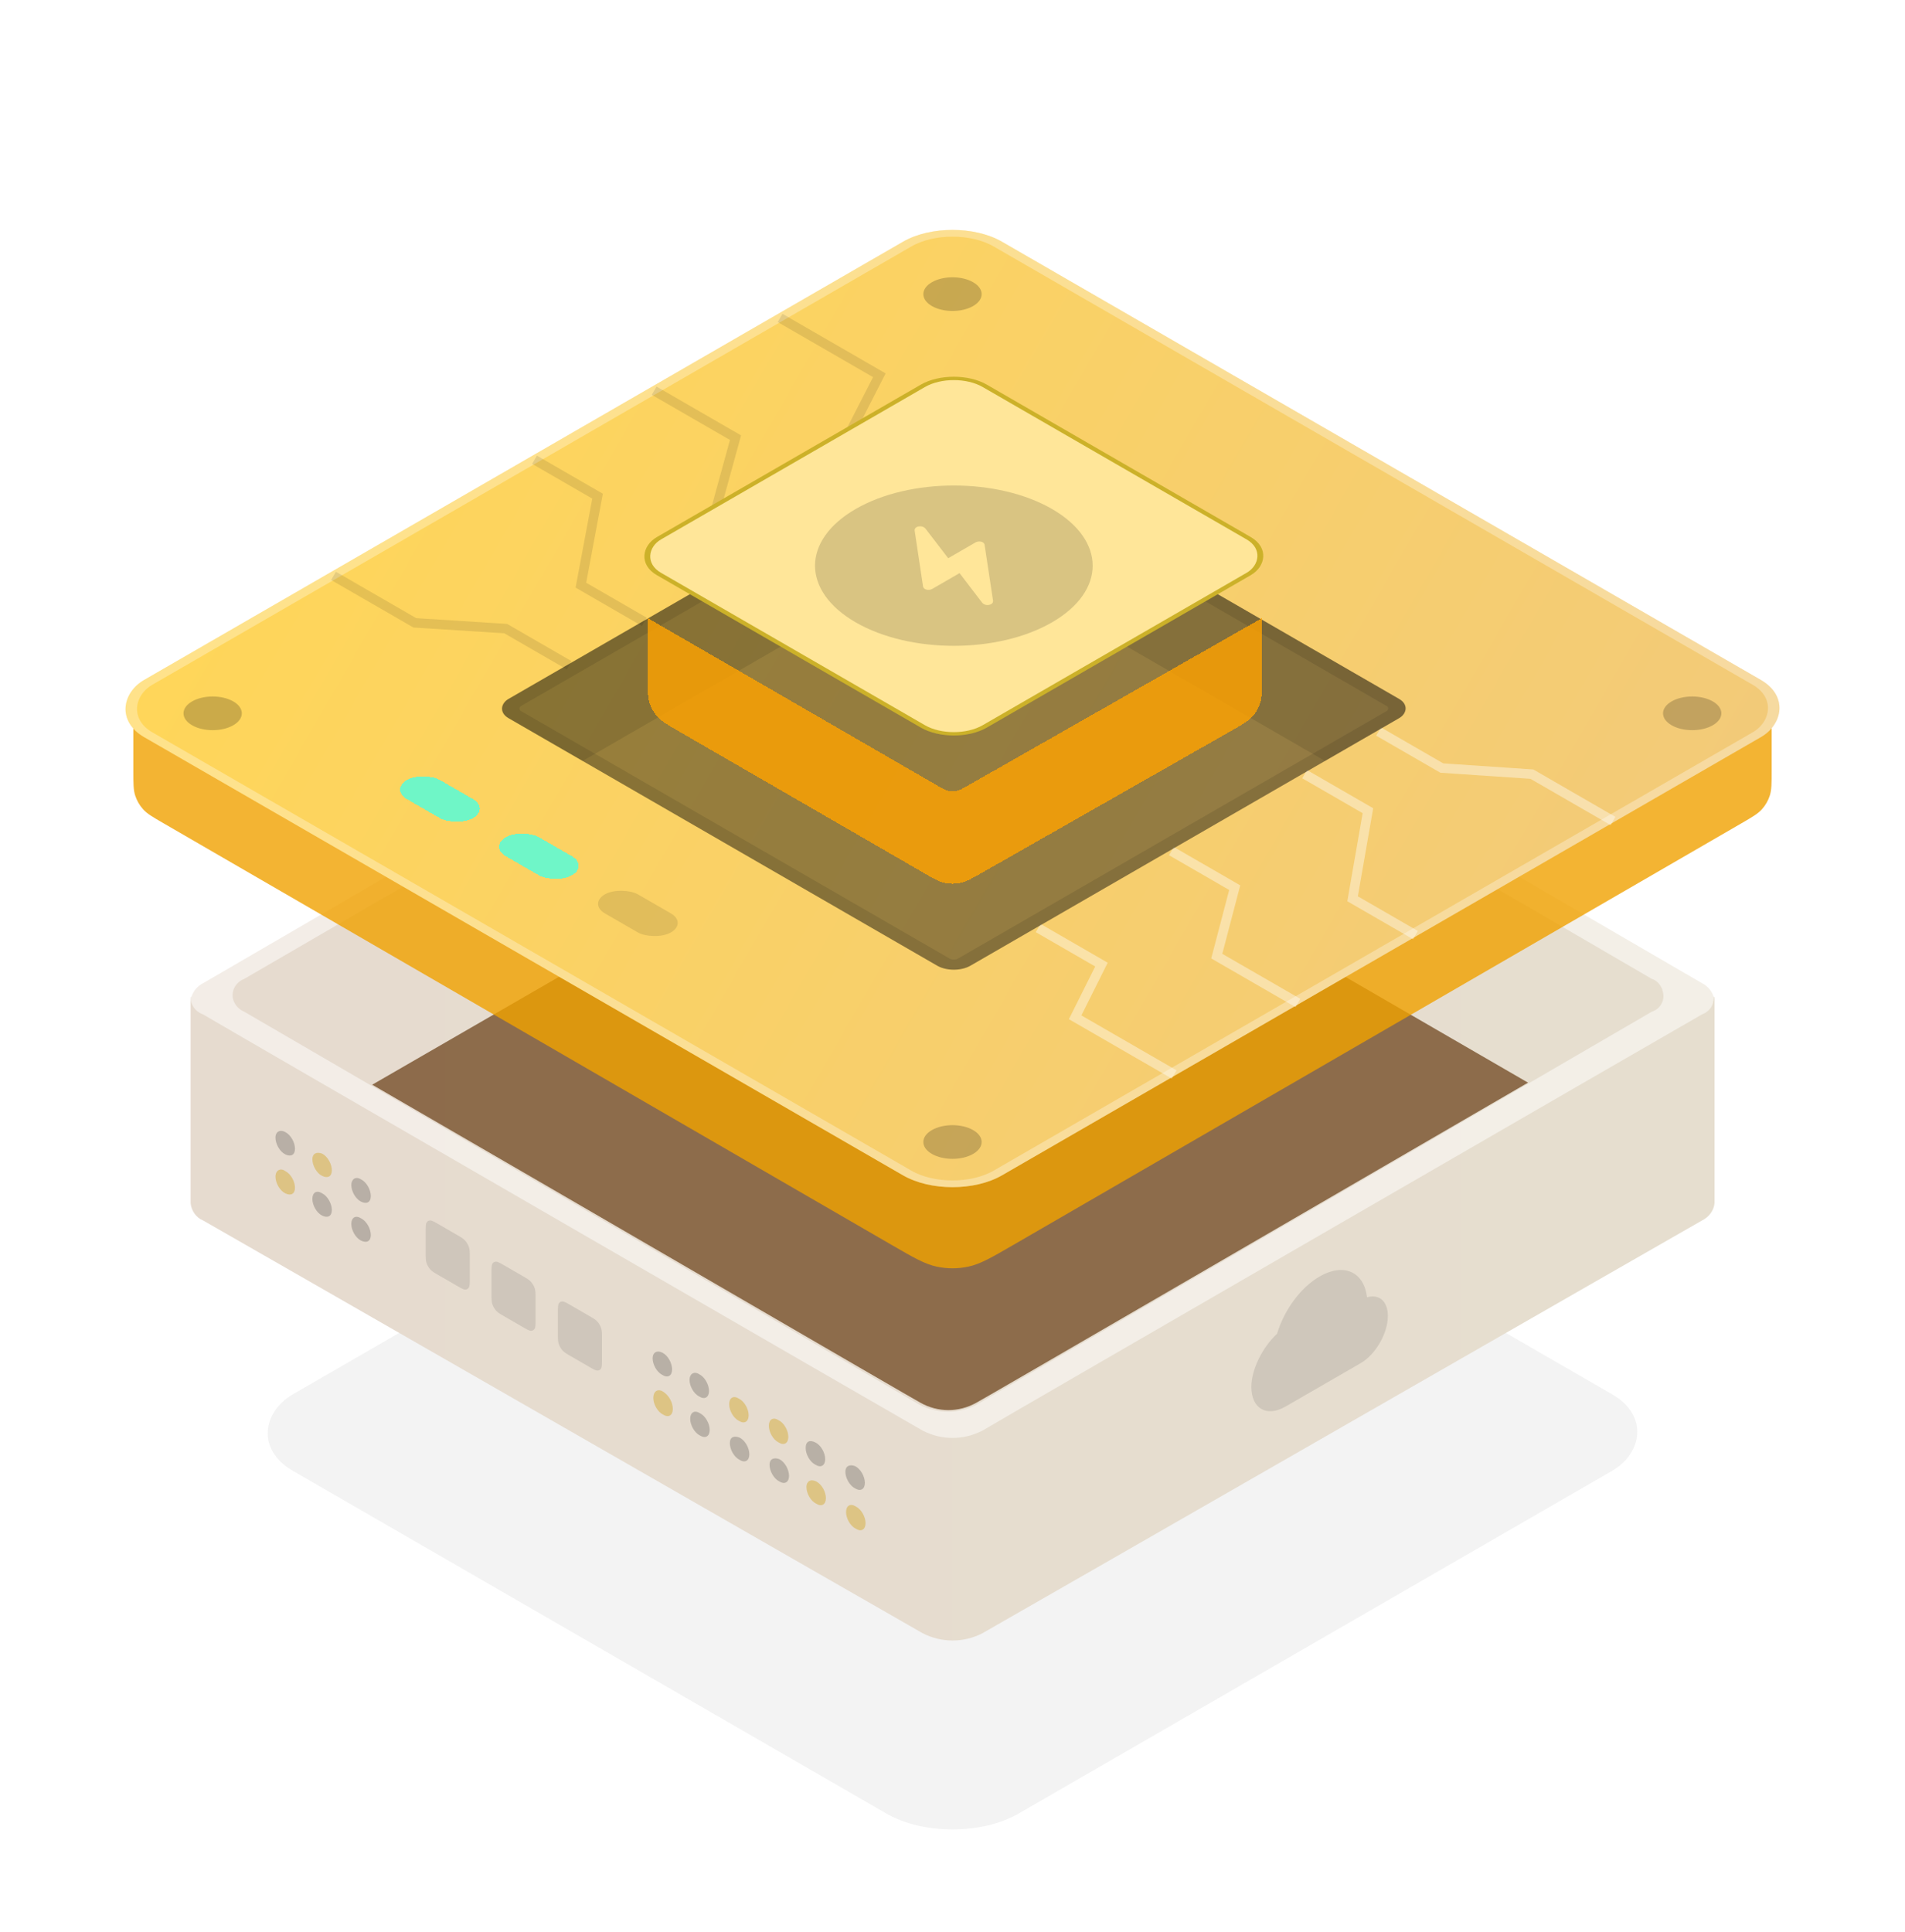 <svg width="72" height="73" viewBox="0 0 72 73" fill="none" xmlns="http://www.w3.org/2000/svg">
<rect width="31.68" height="31.68" rx="2.88" transform="matrix(0.866 0.5 -0.866 0.5 36 38.295)" fill="black" fill-opacity="0.05"/>
<path d="M64.801 37.784V45.464C64.775 45.753 64.59 45.99 64.327 46.121C64.038 46.279 37.423 61.559 37.133 61.717C36.423 62.085 35.582 62.085 34.871 61.717C34.582 61.559 7.967 46.279 7.678 46.121C7.415 46.016 7.23 45.753 7.204 45.464V37.811V37.679H7.23C7.309 37.442 7.467 37.258 7.678 37.153C7.967 36.995 34.582 21.478 34.871 21.321C35.582 20.952 36.423 20.952 37.133 21.321C37.423 21.478 64.038 36.995 64.327 37.153C64.538 37.258 64.696 37.442 64.775 37.679H64.801V37.784Z" fill="url(#paint0_linear_10930_607307)"/>
<path d="M64.326 38.334C64.037 38.492 37.422 53.877 37.133 54.061C36.422 54.429 35.581 54.429 34.871 54.061C34.581 53.904 7.966 38.518 7.677 38.334C7.308 38.203 7.124 37.834 7.23 37.466C7.308 37.256 7.466 37.098 7.677 37.019C7.966 36.861 34.581 21.476 34.871 21.292C35.581 20.924 36.422 20.924 37.133 21.292C37.422 21.45 64.037 36.835 64.326 37.019C64.668 37.124 64.879 37.519 64.747 37.861C64.747 37.861 64.747 37.861 64.747 37.887C64.695 38.097 64.537 38.255 64.326 38.334ZM62.433 36.993C62.17 36.835 37.185 22.291 36.896 22.133C36.238 21.791 35.423 21.791 34.766 22.133C34.502 22.291 9.518 36.835 9.228 36.993C8.886 37.124 8.702 37.492 8.834 37.834C8.913 38.019 9.044 38.15 9.228 38.229C9.491 38.387 34.502 52.93 34.766 53.088C35.423 53.43 36.238 53.43 36.896 53.088C37.159 52.93 62.17 38.387 62.433 38.229C62.775 38.124 62.959 37.755 62.827 37.414V37.387C62.748 37.203 62.617 37.045 62.433 36.993Z" fill="white" fill-opacity="0.5"/>
<path d="M34.793 53.01C34.582 52.904 21.432 45.251 14.068 40.99C22.037 36.388 34.661 29.103 34.845 28.971C35.555 28.603 36.397 28.603 37.107 28.971C37.317 29.077 49.757 36.283 57.752 40.912C50.415 45.172 37.107 52.904 36.897 53.01C36.239 53.378 35.45 53.378 34.793 53.01Z" fill="#673D13" fill-opacity="0.7"/>
<path d="M25.034 51.115C25.245 51.221 25.402 51.51 25.402 51.747C25.402 51.983 25.245 52.089 25.034 51.957C24.824 51.852 24.666 51.563 24.666 51.326C24.666 51.115 24.824 51.01 25.034 51.115Z" fill="black" fill-opacity="0.2"/>
<path d="M25.061 52.588C25.271 52.719 25.429 52.983 25.429 53.245C25.429 53.482 25.271 53.587 25.061 53.456C24.85 53.351 24.692 53.061 24.692 52.825C24.692 52.588 24.85 52.456 25.061 52.588Z" fill="#CFA116" fill-opacity="0.4"/>
<path d="M26.429 51.931C26.639 52.036 26.797 52.326 26.797 52.562C26.797 52.799 26.639 52.904 26.429 52.773C26.218 52.667 26.061 52.378 26.061 52.142C26.061 51.931 26.218 51.8 26.429 51.931Z" fill="black" fill-opacity="0.2"/>
<path d="M26.455 53.404C26.666 53.509 26.823 53.799 26.823 54.035C26.823 54.272 26.666 54.377 26.455 54.246C26.245 54.141 26.087 53.851 26.087 53.615C26.087 53.378 26.245 53.273 26.455 53.404Z" fill="black" fill-opacity="0.2"/>
<path d="M27.927 52.852C28.137 52.957 28.295 53.246 28.295 53.483C28.295 53.719 28.137 53.825 27.927 53.693C27.716 53.588 27.559 53.299 27.559 53.062C27.559 52.825 27.716 52.72 27.927 52.852Z" fill="#CFA116" fill-opacity="0.4"/>
<path d="M27.953 54.325C28.164 54.43 28.321 54.719 28.321 54.956C28.321 55.193 28.164 55.298 27.953 55.166C27.743 55.061 27.585 54.772 27.585 54.535C27.585 54.298 27.743 54.246 27.953 54.325Z" fill="black" fill-opacity="0.2"/>
<path d="M29.427 53.667C29.637 53.772 29.795 54.061 29.795 54.298C29.795 54.535 29.637 54.64 29.427 54.508C29.216 54.403 29.059 54.114 29.059 53.877C29.059 53.641 29.216 53.535 29.427 53.667Z" fill="#CFA116" fill-opacity="0.4"/>
<path d="M29.453 55.139C29.664 55.245 29.821 55.534 29.821 55.771C29.821 56.007 29.664 56.112 29.453 55.981C29.243 55.876 29.085 55.587 29.085 55.35C29.085 55.139 29.243 55.06 29.453 55.139Z" fill="black" fill-opacity="0.2"/>
<path d="M30.819 54.509C31.03 54.614 31.188 54.903 31.188 55.14C31.188 55.377 31.03 55.482 30.819 55.35C30.609 55.245 30.451 54.956 30.451 54.719C30.451 54.456 30.609 54.404 30.819 54.509Z" fill="black" fill-opacity="0.2"/>
<path d="M30.847 55.981C31.057 56.086 31.215 56.376 31.215 56.612C31.215 56.849 31.057 56.954 30.847 56.822C30.636 56.717 30.479 56.428 30.479 56.191C30.479 55.981 30.636 55.876 30.847 55.981Z" fill="#CFA116" fill-opacity="0.4"/>
<path d="M32.319 55.403C32.53 55.508 32.688 55.798 32.688 56.034C32.688 56.271 32.53 56.376 32.319 56.245C32.109 56.139 31.951 55.85 31.951 55.614C31.951 55.403 32.109 55.324 32.319 55.403Z" fill="black" fill-opacity="0.2"/>
<path d="M32.346 56.928C32.556 57.033 32.714 57.322 32.714 57.559C32.714 57.796 32.556 57.901 32.346 57.77C32.135 57.664 31.977 57.375 31.977 57.138C31.977 56.902 32.135 56.796 32.346 56.928Z" fill="#CFA116" fill-opacity="0.4"/>
<path d="M10.78 42.779C10.991 42.885 11.149 43.174 11.149 43.411C11.149 43.647 10.991 43.726 10.78 43.621C10.57 43.516 10.412 43.227 10.412 42.99C10.412 42.753 10.596 42.674 10.78 42.779Z" fill="black" fill-opacity="0.2"/>
<path d="M10.78 44.252C10.991 44.357 11.149 44.647 11.149 44.883C11.149 45.12 10.991 45.199 10.78 45.094C10.57 44.989 10.412 44.699 10.412 44.462C10.412 44.226 10.596 44.121 10.78 44.252Z" fill="#CFA116" fill-opacity="0.4"/>
<path d="M12.174 43.593C12.384 43.699 12.542 43.988 12.542 44.225C12.542 44.461 12.384 44.54 12.174 44.435C11.963 44.33 11.806 44.041 11.806 43.804C11.806 43.593 11.963 43.515 12.174 43.593Z" fill="#CFA116" fill-opacity="0.4"/>
<path d="M12.174 45.093C12.384 45.199 12.542 45.488 12.542 45.725C12.542 45.961 12.384 46.04 12.174 45.935C11.963 45.83 11.806 45.541 11.806 45.304C11.806 45.067 11.963 44.962 12.174 45.093Z" fill="black" fill-opacity="0.2"/>
<path d="M13.646 44.567C13.857 44.672 14.015 44.962 14.015 45.199C14.015 45.435 13.857 45.514 13.646 45.409C13.436 45.304 13.278 45.014 13.278 44.778C13.278 44.567 13.436 44.436 13.646 44.567Z" fill="black" fill-opacity="0.2"/>
<path d="M13.646 46.039C13.857 46.145 14.015 46.434 14.015 46.671C14.015 46.907 13.857 46.986 13.646 46.881C13.436 46.776 13.278 46.487 13.278 46.25C13.278 46.013 13.436 45.908 13.646 46.039Z" fill="black" fill-opacity="0.2"/>
<path d="M16.089 46.558C16.089 46.356 16.089 46.255 16.123 46.198C16.153 46.148 16.2 46.12 16.259 46.12C16.326 46.119 16.413 46.169 16.588 46.27L17.257 46.657C17.432 46.757 17.519 46.808 17.586 46.886C17.645 46.954 17.692 47.036 17.722 47.121C17.756 47.218 17.756 47.319 17.756 47.52L17.756 48.294C17.756 48.495 17.756 48.596 17.722 48.654C17.692 48.704 17.645 48.731 17.586 48.732C17.519 48.733 17.432 48.682 17.257 48.582L16.588 48.195C16.413 48.094 16.326 48.044 16.259 47.966C16.2 47.898 16.153 47.815 16.123 47.73C16.089 47.633 16.089 47.533 16.089 47.331L16.089 46.558Z" fill="black" fill-opacity="0.1"/>
<path d="M18.575 48.115C18.575 47.913 18.575 47.813 18.609 47.755C18.639 47.705 18.687 47.677 18.745 47.677C18.812 47.676 18.899 47.726 19.074 47.827L19.744 48.214C19.918 48.314 20.006 48.365 20.072 48.443C20.131 48.511 20.179 48.594 20.208 48.679C20.242 48.775 20.242 48.876 20.242 49.078L20.242 49.851C20.242 50.052 20.242 50.153 20.208 50.211C20.179 50.261 20.131 50.289 20.072 50.289C20.006 50.29 19.918 50.24 19.744 50.139L19.074 49.752C18.899 49.651 18.812 49.601 18.745 49.523C18.687 49.455 18.639 49.372 18.609 49.287C18.575 49.191 18.575 49.09 18.575 48.888L18.575 48.115Z" fill="black" fill-opacity="0.1"/>
<path d="M21.085 49.618C21.085 49.417 21.085 49.316 21.119 49.258C21.149 49.208 21.197 49.18 21.255 49.18C21.322 49.179 21.409 49.229 21.584 49.33L22.253 49.717C22.428 49.818 22.515 49.868 22.582 49.946C22.641 50.014 22.688 50.097 22.718 50.182C22.752 50.278 22.752 50.379 22.752 50.581L22.752 51.354C22.752 51.556 22.752 51.656 22.718 51.714C22.688 51.764 22.641 51.792 22.582 51.792C22.515 51.793 22.428 51.743 22.253 51.642L21.584 51.255C21.409 51.155 21.322 51.104 21.255 51.026C21.197 50.958 21.149 50.875 21.119 50.79C21.085 50.694 21.085 50.593 21.085 50.391L21.085 49.618Z" fill="black" fill-opacity="0.1"/>
<path d="M51.667 49.024C51.554 48.063 50.794 47.707 49.875 48.237C49.164 48.648 48.546 49.484 48.264 50.404C47.71 50.915 47.295 51.759 47.295 52.408C47.295 53.23 47.874 53.564 48.585 53.153L51.423 51.515C51.992 51.186 52.455 50.384 52.455 49.727C52.455 49.46 52.377 49.246 52.234 49.118C52.091 48.991 51.892 48.958 51.667 49.024Z" fill="black" fill-opacity="0.1"/>
<path d="M5.04 27.136L33.98 43.891C34.716 44.317 35.084 44.53 35.475 44.614C35.821 44.688 36.179 44.688 36.525 44.614C36.916 44.53 37.284 44.317 38.02 43.891L66.96 27.136V29.122C66.96 29.606 66.96 29.848 66.89 30.064C66.828 30.256 66.726 30.433 66.591 30.582C66.439 30.752 66.229 30.873 65.811 31.116L38.309 47.039C37.468 47.526 37.047 47.769 36.6 47.864C36.205 47.949 35.795 47.949 35.4 47.864C34.953 47.769 34.532 47.526 33.691 47.039L6.19 31.116C5.771 30.873 5.561 30.752 5.409 30.582C5.274 30.433 5.173 30.256 5.11 30.064C5.04 29.848 5.04 29.606 5.04 29.122V27.136Z" fill="#F0A100" fill-opacity="0.8"/>
<g filter="url(#filter0_d_10930_607307)">
<rect width="37.44" height="37.44" rx="2.16" transform="matrix(0.866 0.5 -0.866 0.5 36 8.055)" fill="url(#paint1_linear_10930_607307)"/>
<rect x="-1.07288e-08" y="0.18" width="37.08" height="37.08" rx="1.98" transform="matrix(0.866 0.5 -0.866 0.5 36.156 8.145)" stroke="white" stroke-opacity="0.3" stroke-width="0.36"/>
</g>
<path d="M29.484 12.015L33.235 14.181L32.204 16.196L34.602 17.581M24.724 14.764L27.799 16.539L27.08 19.155L29.477 20.539M12.604 21.761L15.678 23.536L19.113 23.754L21.511 25.139M20.203 17.374L22.585 18.75L21.955 22.113L24.353 23.498" stroke="black" stroke-opacity="0.1" stroke-width="0.36"/>
<path d="M44.377 40.602L40.635 38.442L41.63 36.451L39.238 35.07M49.055 37.901L45.988 36.131L46.666 33.544L44.273 32.162M60.965 31.025L57.898 29.254L54.494 29.024L52.102 27.643M53.498 35.336L51.121 33.964L51.701 30.636L49.309 29.255" stroke="white" stroke-opacity="0.4" stroke-width="0.36"/>
<g filter="url(#filter1_i_10930_607307)">
<circle r="0.9" transform="matrix(0.866 0.5 -0.866 0.5 36 10.755)" fill="black" fill-opacity="0.2"/>
<circle r="0.9" transform="matrix(0.866 0.5 -0.866 0.5 8.038 26.596)" fill="black" fill-opacity="0.2"/>
<circle r="0.9" transform="matrix(0.866 0.5 -0.866 0.5 63.957 26.596)" fill="black" fill-opacity="0.2"/>
<circle r="0.9" transform="matrix(0.866 0.5 -0.866 0.5 36 42.795)" fill="black" fill-opacity="0.2"/>
</g>
<rect width="20.16" height="20.16" rx="0.72" transform="matrix(0.866 0.5 -0.866 0.5 36.05 16.695)" fill="black" fill-opacity="0.4"/>
<rect x="-1.60933e-08" y="0.27" width="19.62" height="19.62" rx="0.45" transform="matrix(0.866 0.5 -0.866 0.5 36.284 16.83)" stroke="black" stroke-opacity="0.1" stroke-width="0.54"/>
<path fill-rule="evenodd" clip-rule="evenodd" d="M36.673 17.055C36.329 16.857 35.771 16.857 35.426 17.055L19.214 26.415C18.87 26.614 18.87 26.936 19.214 27.135L22.02 28.755L36.05 20.655L50.08 28.755L52.885 27.135C53.23 26.936 53.23 26.614 52.885 26.415L36.673 17.055Z" fill="black" fill-opacity="0.1"/>
<g filter="url(#filter2_d_10930_607307)">
<path d="M24.48 21.196L35.428 27.525C35.637 27.645 35.741 27.706 35.852 27.729C35.95 27.75 36.052 27.751 36.15 27.73C36.261 27.707 36.366 27.648 36.575 27.529L47.7 21.196V23.456C47.7 23.944 47.7 24.188 47.629 24.406C47.566 24.599 47.463 24.776 47.327 24.926C47.172 25.096 46.96 25.217 46.536 25.458L37.149 30.802C36.731 31.04 36.521 31.159 36.299 31.205C36.103 31.246 35.9 31.245 35.704 31.203C35.482 31.156 35.273 31.035 34.856 30.794L25.631 25.461C25.212 25.218 25.002 25.097 24.85 24.928C24.715 24.778 24.613 24.601 24.551 24.41C24.48 24.193 24.48 23.951 24.48 23.466V21.196Z" fill="#FFA200" fill-opacity="0.8" shape-rendering="crispEdges"/>
</g>
<rect x="-5.36442e-09" y="0.09" width="14.22" height="14.22" rx="1.35" transform="matrix(0.866 0.5 -0.866 0.5 36.128 13.86)" fill="url(#paint2_linear_10930_607307)" stroke="#CCB129" stroke-width="0.18"/>
<g filter="url(#filter3_di_10930_607307)">
<rect width="1.44" height="2.88" rx="0.72" transform="matrix(0.866 -0.5 0.866 0.5 14.756 29.476)" fill="#4DFFE1" fill-opacity="0.8" shape-rendering="crispEdges"/>
</g>
<g filter="url(#filter4_di_10930_607307)">
<rect width="1.44" height="2.88" rx="0.72" transform="matrix(0.866 -0.5 0.866 0.5 18.497 31.636)" fill="#4DFFE1" fill-opacity="0.8" shape-rendering="crispEdges"/>
</g>
<g filter="url(#filter5_i_10930_607307)">
<rect width="1.44" height="2.88" rx="0.72" transform="matrix(0.866 -0.5 0.866 0.5 22.238 33.796)" fill="black" fill-opacity="0.1"/>
</g>
<g filter="url(#filter6_i_10930_607307)">
<path fill-rule="evenodd" clip-rule="evenodd" d="M39.761 18.874C41.81 20.057 41.81 21.975 39.761 23.158C37.712 24.341 34.39 24.341 32.341 23.158C30.292 21.975 30.292 20.057 32.341 18.874C34.39 17.691 37.712 17.691 39.761 18.874ZM36.267 21.298L35.238 21.892C35.155 21.94 35.038 21.943 34.96 21.898C34.917 21.873 34.894 21.842 34.886 21.799L34.57 19.693C34.544 19.522 34.861 19.462 34.983 19.621L35.837 20.734L36.866 20.14C36.949 20.092 37.066 20.089 37.142 20.133C37.185 20.158 37.208 20.191 37.214 20.233L37.532 22.338C37.556 22.51 37.24 22.571 37.118 22.411L36.267 21.298Z" fill="black" fill-opacity="0.15"/>
</g>
<defs>
<filter id="filter0_d_10930_607307" x="4.492" y="8.508" width="63.016" height="36.535" filterUnits="userSpaceOnUse" color-interpolation-filters="sRGB">
<feFlood flood-opacity="0" result="BackgroundImageFix"/>
<feColorMatrix in="SourceAlpha" type="matrix" values="0 0 0 0 0 0 0 0 0 0 0 0 0 0 0 0 0 0 127 0" result="hardAlpha"/>
<feMorphology radius="0.18" operator="dilate" in="SourceAlpha" result="effect1_dropShadow_10930_607307"/>
<feOffset/>
<feComposite in2="hardAlpha" operator="out"/>
<feColorMatrix type="matrix" values="0 0 0 0 0.9 0 0 0 0 0.69 0 0 0 0 0.27 0 0 0 1 0"/>
<feBlend mode="normal" in2="BackgroundImageFix" result="effect1_dropShadow_10930_607307"/>
<feBlend mode="normal" in="SourceGraphic" in2="effect1_dropShadow_10930_607307" result="shape"/>
</filter>
<filter id="filter1_i_10930_607307" x="6.936" y="10.119" width="58.124" height="33.313" filterUnits="userSpaceOnUse" color-interpolation-filters="sRGB">
<feFlood flood-opacity="0" result="BackgroundImageFix"/>
<feBlend mode="normal" in="SourceGraphic" in2="BackgroundImageFix" result="shape"/>
<feColorMatrix in="SourceAlpha" type="matrix" values="0 0 0 0 0 0 0 0 0 0 0 0 0 0 0 0 0 0 127 0" result="hardAlpha"/>
<feOffset dy="0.36"/>
<feComposite in2="hardAlpha" operator="arithmetic" k2="-1" k3="1"/>
<feColorMatrix type="matrix" values="0 0 0 0 0 0 0 0 0 0 0 0 0 0 0 0 0 0 0.1 0"/>
<feBlend mode="normal" in2="shape" result="effect1_innerShadow_10930_607307"/>
</filter>
<filter id="filter2_d_10930_607307" x="20.16" y="19.036" width="31.86" height="18.68" filterUnits="userSpaceOnUse" color-interpolation-filters="sRGB">
<feFlood flood-opacity="0" result="BackgroundImageFix"/>
<feColorMatrix in="SourceAlpha" type="matrix" values="0 0 0 0 0 0 0 0 0 0 0 0 0 0 0 0 0 0 127 0" result="hardAlpha"/>
<feOffset dy="2.16"/>
<feGaussianBlur stdDeviation="2.16"/>
<feComposite in2="hardAlpha" operator="out"/>
<feColorMatrix type="matrix" values="0 0 0 0 0.2 0 0 0 0 0.1 0 0 0 0 0 0 0 0 0.2 0"/>
<feBlend mode="normal" in2="BackgroundImageFix" result="effect1_dropShadow_10930_607307"/>
<feBlend mode="normal" in="SourceGraphic" in2="effect1_dropShadow_10930_607307" result="shape"/>
</filter>
<filter id="filter3_di_10930_607307" x="12.961" y="26.807" width="7.331" height="6.058" filterUnits="userSpaceOnUse" color-interpolation-filters="sRGB">
<feFlood flood-opacity="0" result="BackgroundImageFix"/>
<feColorMatrix in="SourceAlpha" type="matrix" values="0 0 0 0 0 0 0 0 0 0 0 0 0 0 0 0 0 0 127 0" result="hardAlpha"/>
<feOffset/>
<feGaussianBlur stdDeviation="1.08"/>
<feComposite in2="hardAlpha" operator="out"/>
<feColorMatrix type="matrix" values="0 0 0 0 1 0 0 0 0 1 0 0 0 0 0.302 0 0 0 0.8 0"/>
<feBlend mode="normal" in2="BackgroundImageFix" result="effect1_dropShadow_10930_607307"/>
<feBlend mode="normal" in="SourceGraphic" in2="effect1_dropShadow_10930_607307" result="shape"/>
<feColorMatrix in="SourceAlpha" type="matrix" values="0 0 0 0 0 0 0 0 0 0 0 0 0 0 0 0 0 0 127 0" result="hardAlpha"/>
<feOffset dy="0.36"/>
<feComposite in2="hardAlpha" operator="arithmetic" k2="-1" k3="1"/>
<feColorMatrix type="matrix" values="0 0 0 0 0 0 0 0 0 0 0 0 0 0 0 0 0 0 0.1 0"/>
<feBlend mode="normal" in2="shape" result="effect2_innerShadow_10930_607307"/>
</filter>
<filter id="filter4_di_10930_607307" x="16.702" y="28.966" width="7.331" height="6.058" filterUnits="userSpaceOnUse" color-interpolation-filters="sRGB">
<feFlood flood-opacity="0" result="BackgroundImageFix"/>
<feColorMatrix in="SourceAlpha" type="matrix" values="0 0 0 0 0 0 0 0 0 0 0 0 0 0 0 0 0 0 127 0" result="hardAlpha"/>
<feOffset/>
<feGaussianBlur stdDeviation="1.08"/>
<feComposite in2="hardAlpha" operator="out"/>
<feColorMatrix type="matrix" values="0 0 0 0 1 0 0 0 0 1 0 0 0 0 0.302 0 0 0 0.8 0"/>
<feBlend mode="normal" in2="BackgroundImageFix" result="effect1_dropShadow_10930_607307"/>
<feBlend mode="normal" in="SourceGraphic" in2="effect1_dropShadow_10930_607307" result="shape"/>
<feColorMatrix in="SourceAlpha" type="matrix" values="0 0 0 0 0 0 0 0 0 0 0 0 0 0 0 0 0 0 127 0" result="hardAlpha"/>
<feOffset dy="0.36"/>
<feComposite in2="hardAlpha" operator="arithmetic" k2="-1" k3="1"/>
<feColorMatrix type="matrix" values="0 0 0 0 0 0 0 0 0 0 0 0 0 0 0 0 0 0 0.1 0"/>
<feBlend mode="normal" in2="shape" result="effect2_innerShadow_10930_607307"/>
</filter>
<filter id="filter5_i_10930_607307" x="22.604" y="33.287" width="3.011" height="1.738" filterUnits="userSpaceOnUse" color-interpolation-filters="sRGB">
<feFlood flood-opacity="0" result="BackgroundImageFix"/>
<feBlend mode="normal" in="SourceGraphic" in2="BackgroundImageFix" result="shape"/>
<feColorMatrix in="SourceAlpha" type="matrix" values="0 0 0 0 0 0 0 0 0 0 0 0 0 0 0 0 0 0 127 0" result="hardAlpha"/>
<feOffset dy="0.36"/>
<feComposite in2="hardAlpha" operator="arithmetic" k2="-1" k3="1"/>
<feColorMatrix type="matrix" values="0 0 0 0 0 0 0 0 0 0 0 0 0 0 0 0 0 0 0.05 0"/>
<feBlend mode="normal" in2="shape" result="effect1_innerShadow_10930_607307"/>
</filter>
<filter id="filter6_i_10930_607307" x="27.32" y="15.975" width="17.459" height="10.08" filterUnits="userSpaceOnUse" color-interpolation-filters="sRGB">
<feFlood flood-opacity="0" result="BackgroundImageFix"/>
<feBlend mode="normal" in="SourceGraphic" in2="BackgroundImageFix" result="shape"/>
<feColorMatrix in="SourceAlpha" type="matrix" values="0 0 0 0 0 0 0 0 0 0 0 0 0 0 0 0 0 0 127 0" result="hardAlpha"/>
<feOffset dy="0.36"/>
<feComposite in2="hardAlpha" operator="arithmetic" k2="-1" k3="1"/>
<feColorMatrix type="matrix" values="0 0 0 0 0 0 0 0 0 0 0 0 0 0 0 0 0 0 0.05 0"/>
<feBlend mode="normal" in2="shape" result="effect1_innerShadow_10930_607307"/>
</filter>
<linearGradient id="paint0_linear_10930_607307" x1="7.212" y1="41.506" x2="64.809" y2="41.506" gradientUnits="userSpaceOnUse">
<stop stop-color="#E6DBCF"/>
<stop offset="1" stop-color="#E6DECF"/>
</linearGradient>
<linearGradient id="paint1_linear_10930_607307" x1="-4.81893e-07" y1="37.44" x2="44.853" y2="15.013" gradientUnits="userSpaceOnUse">
<stop offset="0.01" stop-color="#FFD659"/>
<stop offset="1" stop-color="#F2CA79"/>
</linearGradient>
<linearGradient id="paint2_linear_10930_607307" x1="14.446" y1="-0.046" x2="5.716" y2="17.413" gradientUnits="userSpaceOnUse">
<stop stop-color="#FFE699"/>
<stop offset="1" stop-color="#FFE699"/>
</linearGradient>
</defs>
</svg>
